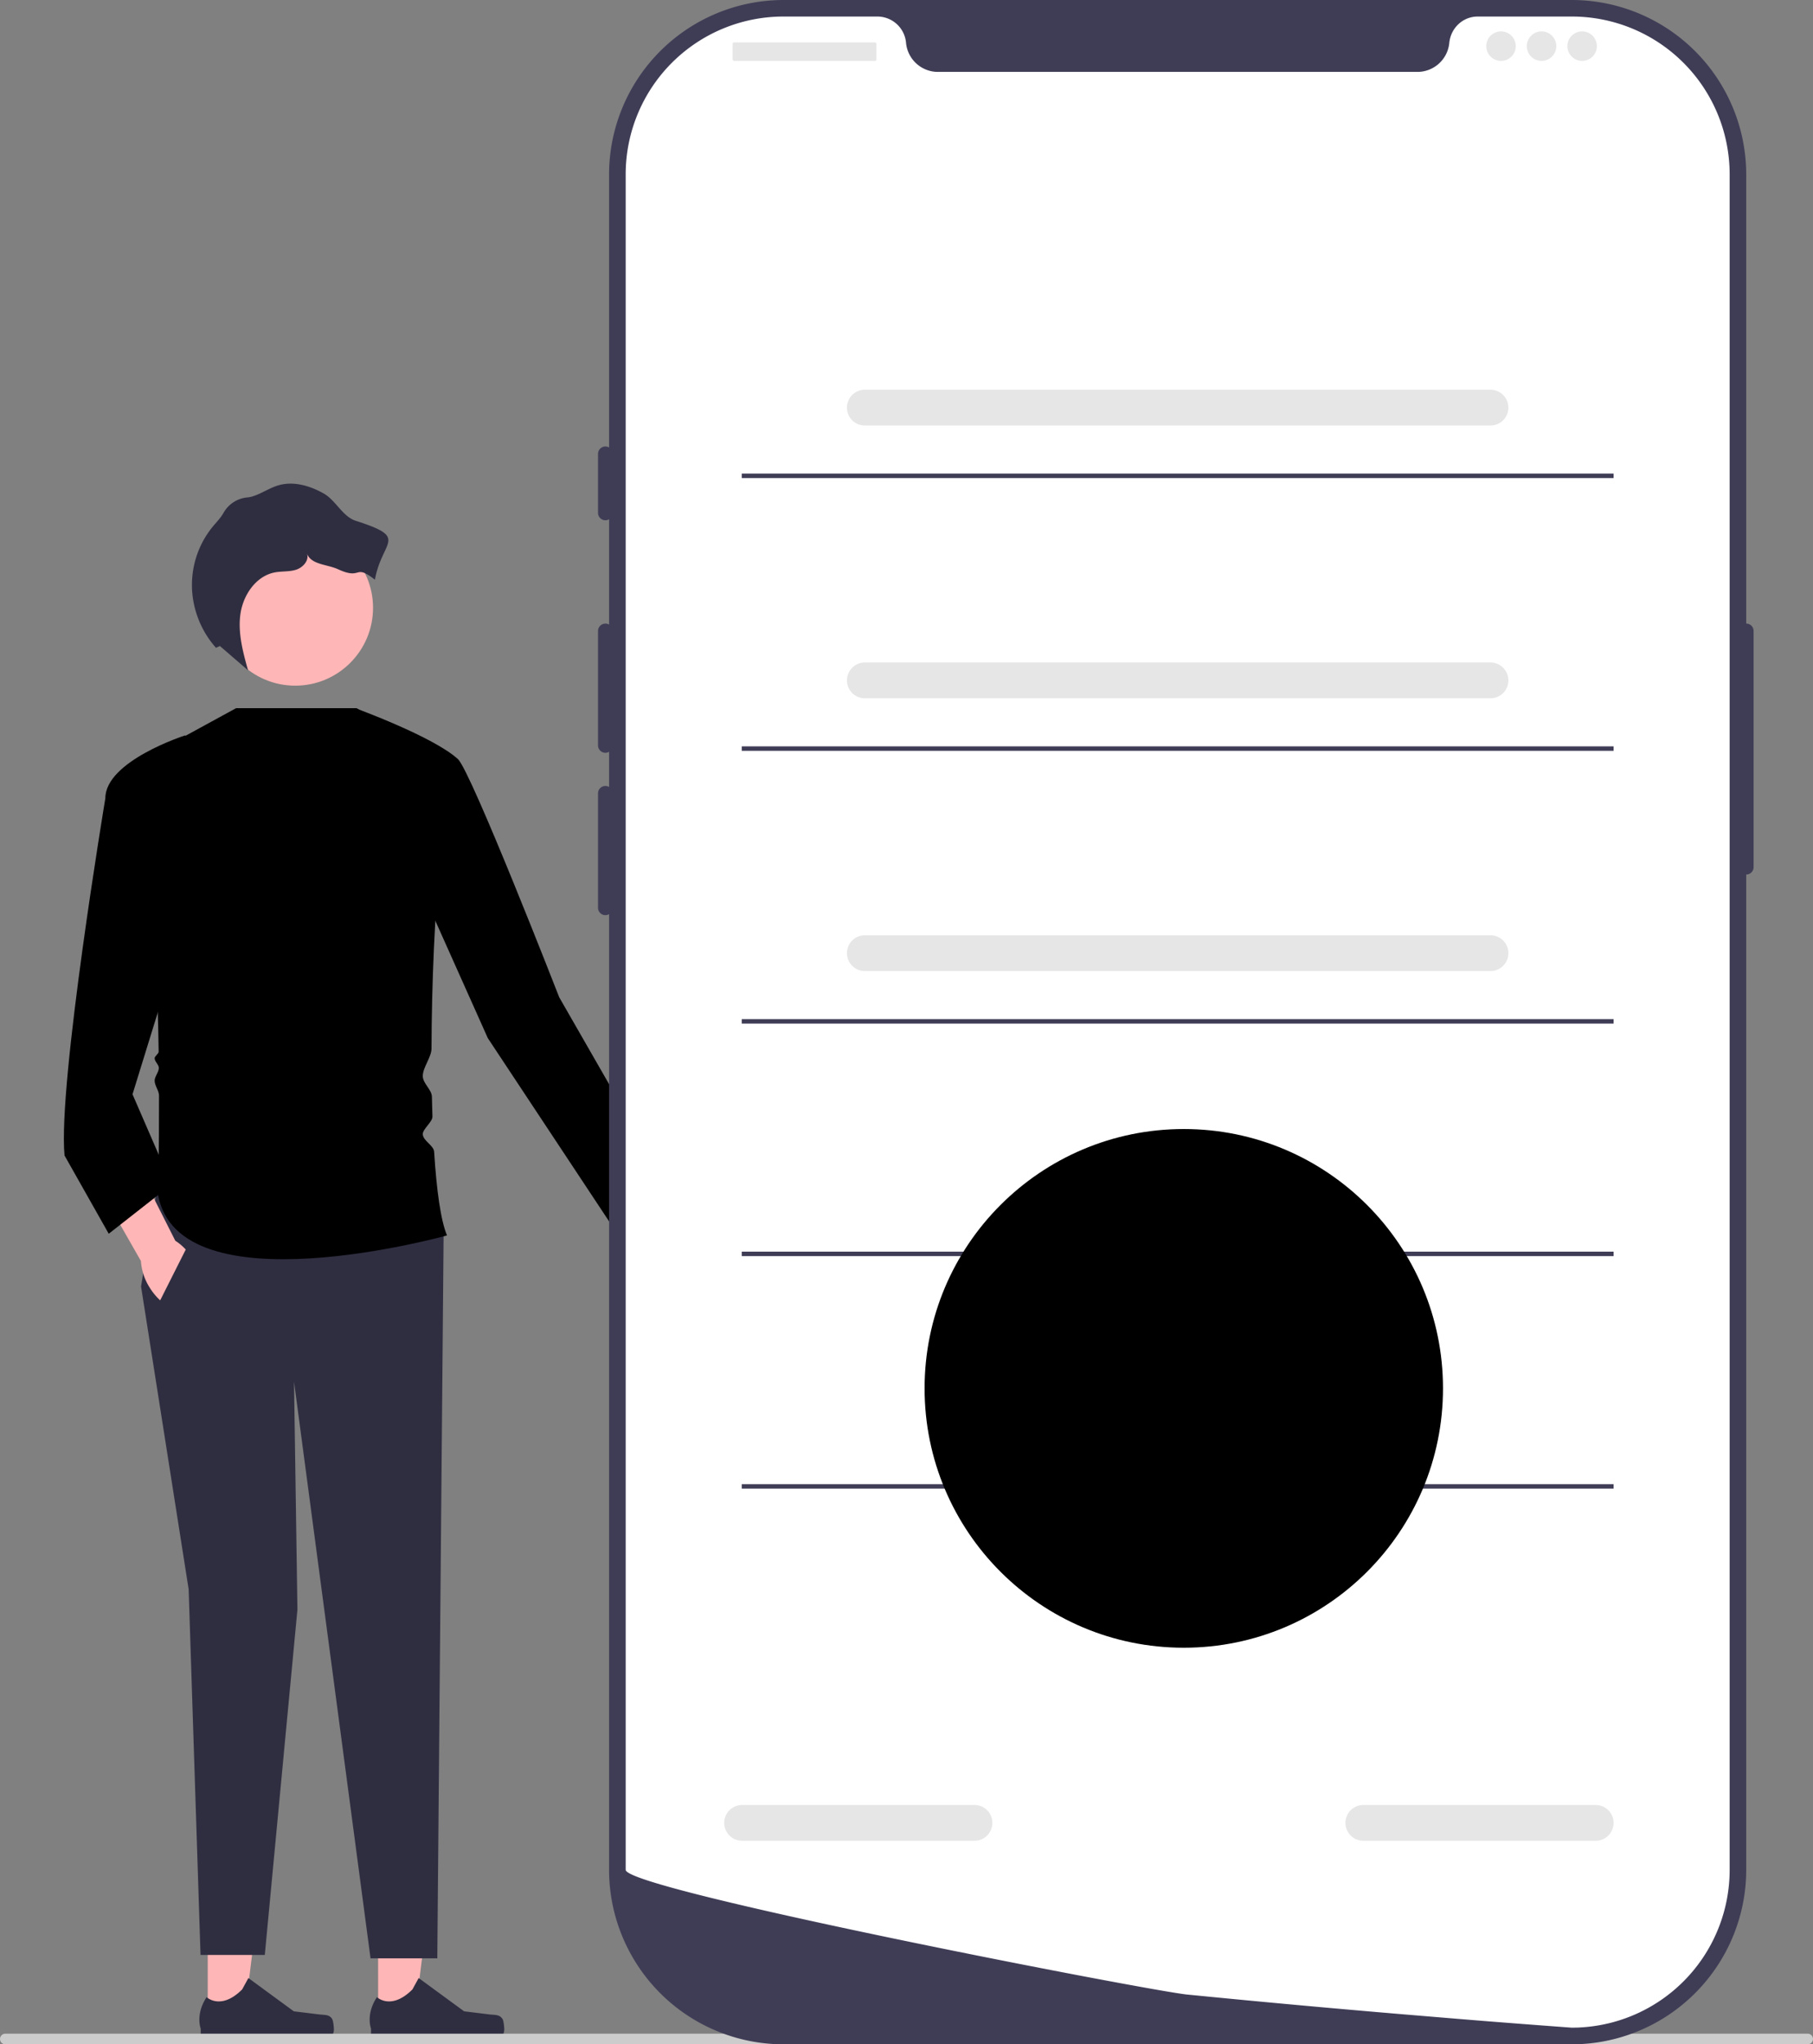 <svg xmlns="http://www.w3.org/2000/svg" viewBox="0 0 405.67 457.18">
	<rect x="0" y="0" width="405.67" height="457.18" fill="#808080" stroke="none"/>
	<path fill="#ffb6b6" d="M155.53 280c2.3 4.46 1.88 9.26-.96 10.73-2.84 1.47-7.02-.96-9.32-5.42-1.01-1.96-1.5-3.98-1.48-5.75l-9.53-19.03 9.02-4.29 8.44 19.22a12.57 12.57 0 0 1 3.83 4.53ZM84.61 451.72h8.12l3.87-31.35h-12l.01 31.35z" />
	<path fill="#2f2e41" d="M112.45 451.53c.25.43.38 1.8.38 2.3a2.76 2.76 0 0 1-2.75 2.76H84.9a1.88 1.88 0 0 1-1.88-1.88v-1.05s-1.25-3.15 1.32-7.03c0 0 3.18 3.04 7.94-1.72l1.4-2.55 10.17 7.44 5.63.69c1.23.15 2.32-.02 2.96 1.04Z" />
	<path fill="#ffb6b6" d="M46.48 451.72h8.13l3.86-31.35H46.48v31.35z" />
	<path fill="#2f2e41" d="M74.32 451.53c.26.43.39 1.8.39 2.3a2.76 2.76 0 0 1-2.76 2.76H46.8a1.88 1.88 0 0 1-1.89-1.88v-1.05s-1.24-3.15 1.32-7.03c0 0 3.19 3.04 7.95-1.72l1.4-2.55 10.16 7.44 5.63.69c1.24.15 2.33-.02 2.96 1.04ZM34.98 266.78l-3.42 20.92 10.65 67.71 2.66 81.78h14.38l7.3-77.22-.76-50.97 17.12 128.95h14.94l1.41-161.66-64.28-9.51z" />
	<path d="M52.86 158.37h26.92l23.29 13.7c-3.63-.93-6.43 32.7-6.52 62.42-.01 1.97-1.97 4.24-1.95 6.17.02 1.66 2 2.99 2.04 4.6.03 1.5.07 2.99.12 4.44.04 1.2-2.21 2.8-2.16 3.96.07 1.48 2.45 2.5 2.54 3.9.54 8.57 1.47 15.35 2.88 18.73 0 0-60.1 16.73-64.66-9.13 0 0 .26-9.3.22-22.14 0-1.14-.97-2.17-.98-3.36 0-.89.95-1.92.94-2.83 0-.75-.93-1.4-.94-2.17 0-.46.9-1 .9-1.47-.37-24.41-2-55.18-7.75-63.13l25.1-13.7Z" />
	<path d="M79.48 158.37s17.45 6.34 22.98 11.39c2.94 2.68 22.67 53.27 22.67 53.27l27.4 47.72-14.25 5.4-29.13-43.99-12.93-28.9-16.74-44.9Z" />
	<path fill="#ffb6b6" d="M43.3 281.8c2.55 4.33 2.37 9.15-.38 10.77-2.76 1.62-7.05-.58-9.6-4.9a12.57 12.57 0 0 1-1.79-5.67l-10.55-18.48 8.78-4.77 9.47 18.73c1.5.94 2.96 2.42 4.07 4.32Z" />
	<path d="m49.05 181.95-7.6-17.5s-17.88 5.71-17.88 14.08c0 0-10.65 63.9-9.13 79.88l9.89 17.5 14.07-11.03-8.75-20.16 19.4-62.77Z" />
	<path fill="#2f2e41" d="m33.41 295.63 8.97-17.82 10.48 14.45-9.43 9.13-10.02-5.76z" />
	<circle cx="66.06" cy="135.93" r="17.41" fill="#ffb6b6" />
	<path fill="#2f2e41" d="M79.64 116.48c-3.03-.97-4.46-4.57-7.23-6.13-3.06-1.72-6.72-2.8-10.1-1.82-2.06.6-3.87 1.92-5.94 2.52-.36.1-.74.17-1.13.2a6.83 6.83 0 0 0-5.26 3.5l-.03.05c-.65 1.12-1.58 2.04-2.4 3.04a20.55 20.55 0 0 0-4.6 13.12c.03 5.08 1.98 10.13 5.38 13.91l.87-.4 6.3 5.44c-1.15-4.12-2.3-8.39-1.7-12.62.61-4.23 3.46-8.45 7.65-9.27 1.6-.31 3.27-.12 4.8-.61 1.55-.5 2.97-2.08 2.44-3.6.95 2.51 4.51 2.37 6.96 3.5 5.49 2.52 3.48-1.38 8.24 2.33 1.6-8.91 7.77-9.3-4.25-13.16Z" />
	<path fill="#ccc" d="M0 455.99c0 .66.53 1.19 1.19 1.19h403.29c.66 0 1.19-.53 1.19-1.2 0-.65-.53-1.18-1.19-1.18H1.19c-.66 0-1.19.53-1.19 1.19Z" />
	<path fill="#3f3d56" d="M351.72 457.18H175.3a39.06 39.06 0 0 1-39.02-39.02V39.01A39.06 39.06 0 0 1 175.3 0h176.42a39.06 39.06 0 0 1 39.01 39.01v379.15a39.06 39.06 0 0 1-39 39.02Z" />
	<path fill="#3f3d56" d="M390.73 139.46c-.9 0-1.65.74-1.65 1.65v52.82a1.65 1.65 0 0 0 3.3 0V141.1c0-.9-.73-1.65-1.65-1.65Z" />
	<path fill="#fff" d="M387.02 39.01v379.15a35.3 35.3 0 0 1-33 35.22l-.83.05-1.47.03-5.13-.38c-3.36-.25-8.23-.62-14.31-1.1l-5.78-.47-13.25-1.1-5.86-.5a3229.3 3229.3 0 0 1-40.03-3.69l-1.65-.16c-8.63-.85-125.71-23.48-125.71-27.9V39a35.3 35.3 0 0 1 35.3-35.3h21.08a6.44 6.44 0 0 1 6.36 5.98 7.17 7.17 0 0 0 7.23 6.4h107.08a7.17 7.17 0 0 0 7.23-6.4c.29-3.36 3-5.98 6.36-5.98h21.08a35.3 35.3 0 0 1 35.3 35.3Z" />
	<path fill="#3f3d56" d="M135.46 99.85c-.91 0-1.65.74-1.65 1.65v13.2a1.65 1.65 0 0 0 3.3 0v-13.2c0-.9-.74-1.65-1.65-1.65ZM135.46 139.46c-.91 0-1.65.74-1.65 1.65v25.59a1.65 1.65 0 0 0 3.3 0V141.1c0-.9-.74-1.65-1.65-1.65ZM135.46 175.77c-.91 0-1.65.74-1.65 1.65v25.59a1.65 1.65 0 0 0 3.3 0v-25.59c0-.9-.74-1.65-1.65-1.65Z" />
	<rect width="32.18" height="4.13" x="163.93" y="9.49" fill="#e6e6e6" rx=".31" ry=".31" />
	<circle cx="335.86" cy="10.32" r="3.3" fill="#e6e6e6" />
	<circle cx="344.93" cy="10.32" r="3.3" fill="#e6e6e6" />
	<circle cx="354.01" cy="10.32" r="3.3" fill="#e6e6e6" />
	<path fill="#e6e6e6" d="M333.51 95.16h-140a4 4 0 0 1 0-8h140a4 4 0 0 1 0 8ZM357.05 411.66h-52a4 4 0 0 1 0-8h52a4 4 0 0 1 0 8ZM218.05 411.66h-52a4 4 0 0 1 0-8h52a4 4 0 0 1 0 8Z" />
	<path fill="#3f3d56" d="M165.97 105.91h195.08v1H165.97z" />
	<path fill="#e6e6e6" d="M333.51 156.16h-140a4 4 0 0 1 0-8h140a4 4 0 0 1 0 8Z" />
	<path fill="#3f3d56" d="M165.97 166.91h195.08v1H165.97z" />
	<path fill="#e6e6e6" d="M333.51 217.16h-140a4 4 0 0 1 0-8h140a4 4 0 0 1 0 8Z" />
	<path fill="#3f3d56" d="M165.97 227.91h195.08v1H165.97zM165.97 279.91h195.08v1H165.97zM165.97 331.91h195.08v1H165.97z" />
	<circle cx="264.88" cy="310.49" r="58" />
</svg>
